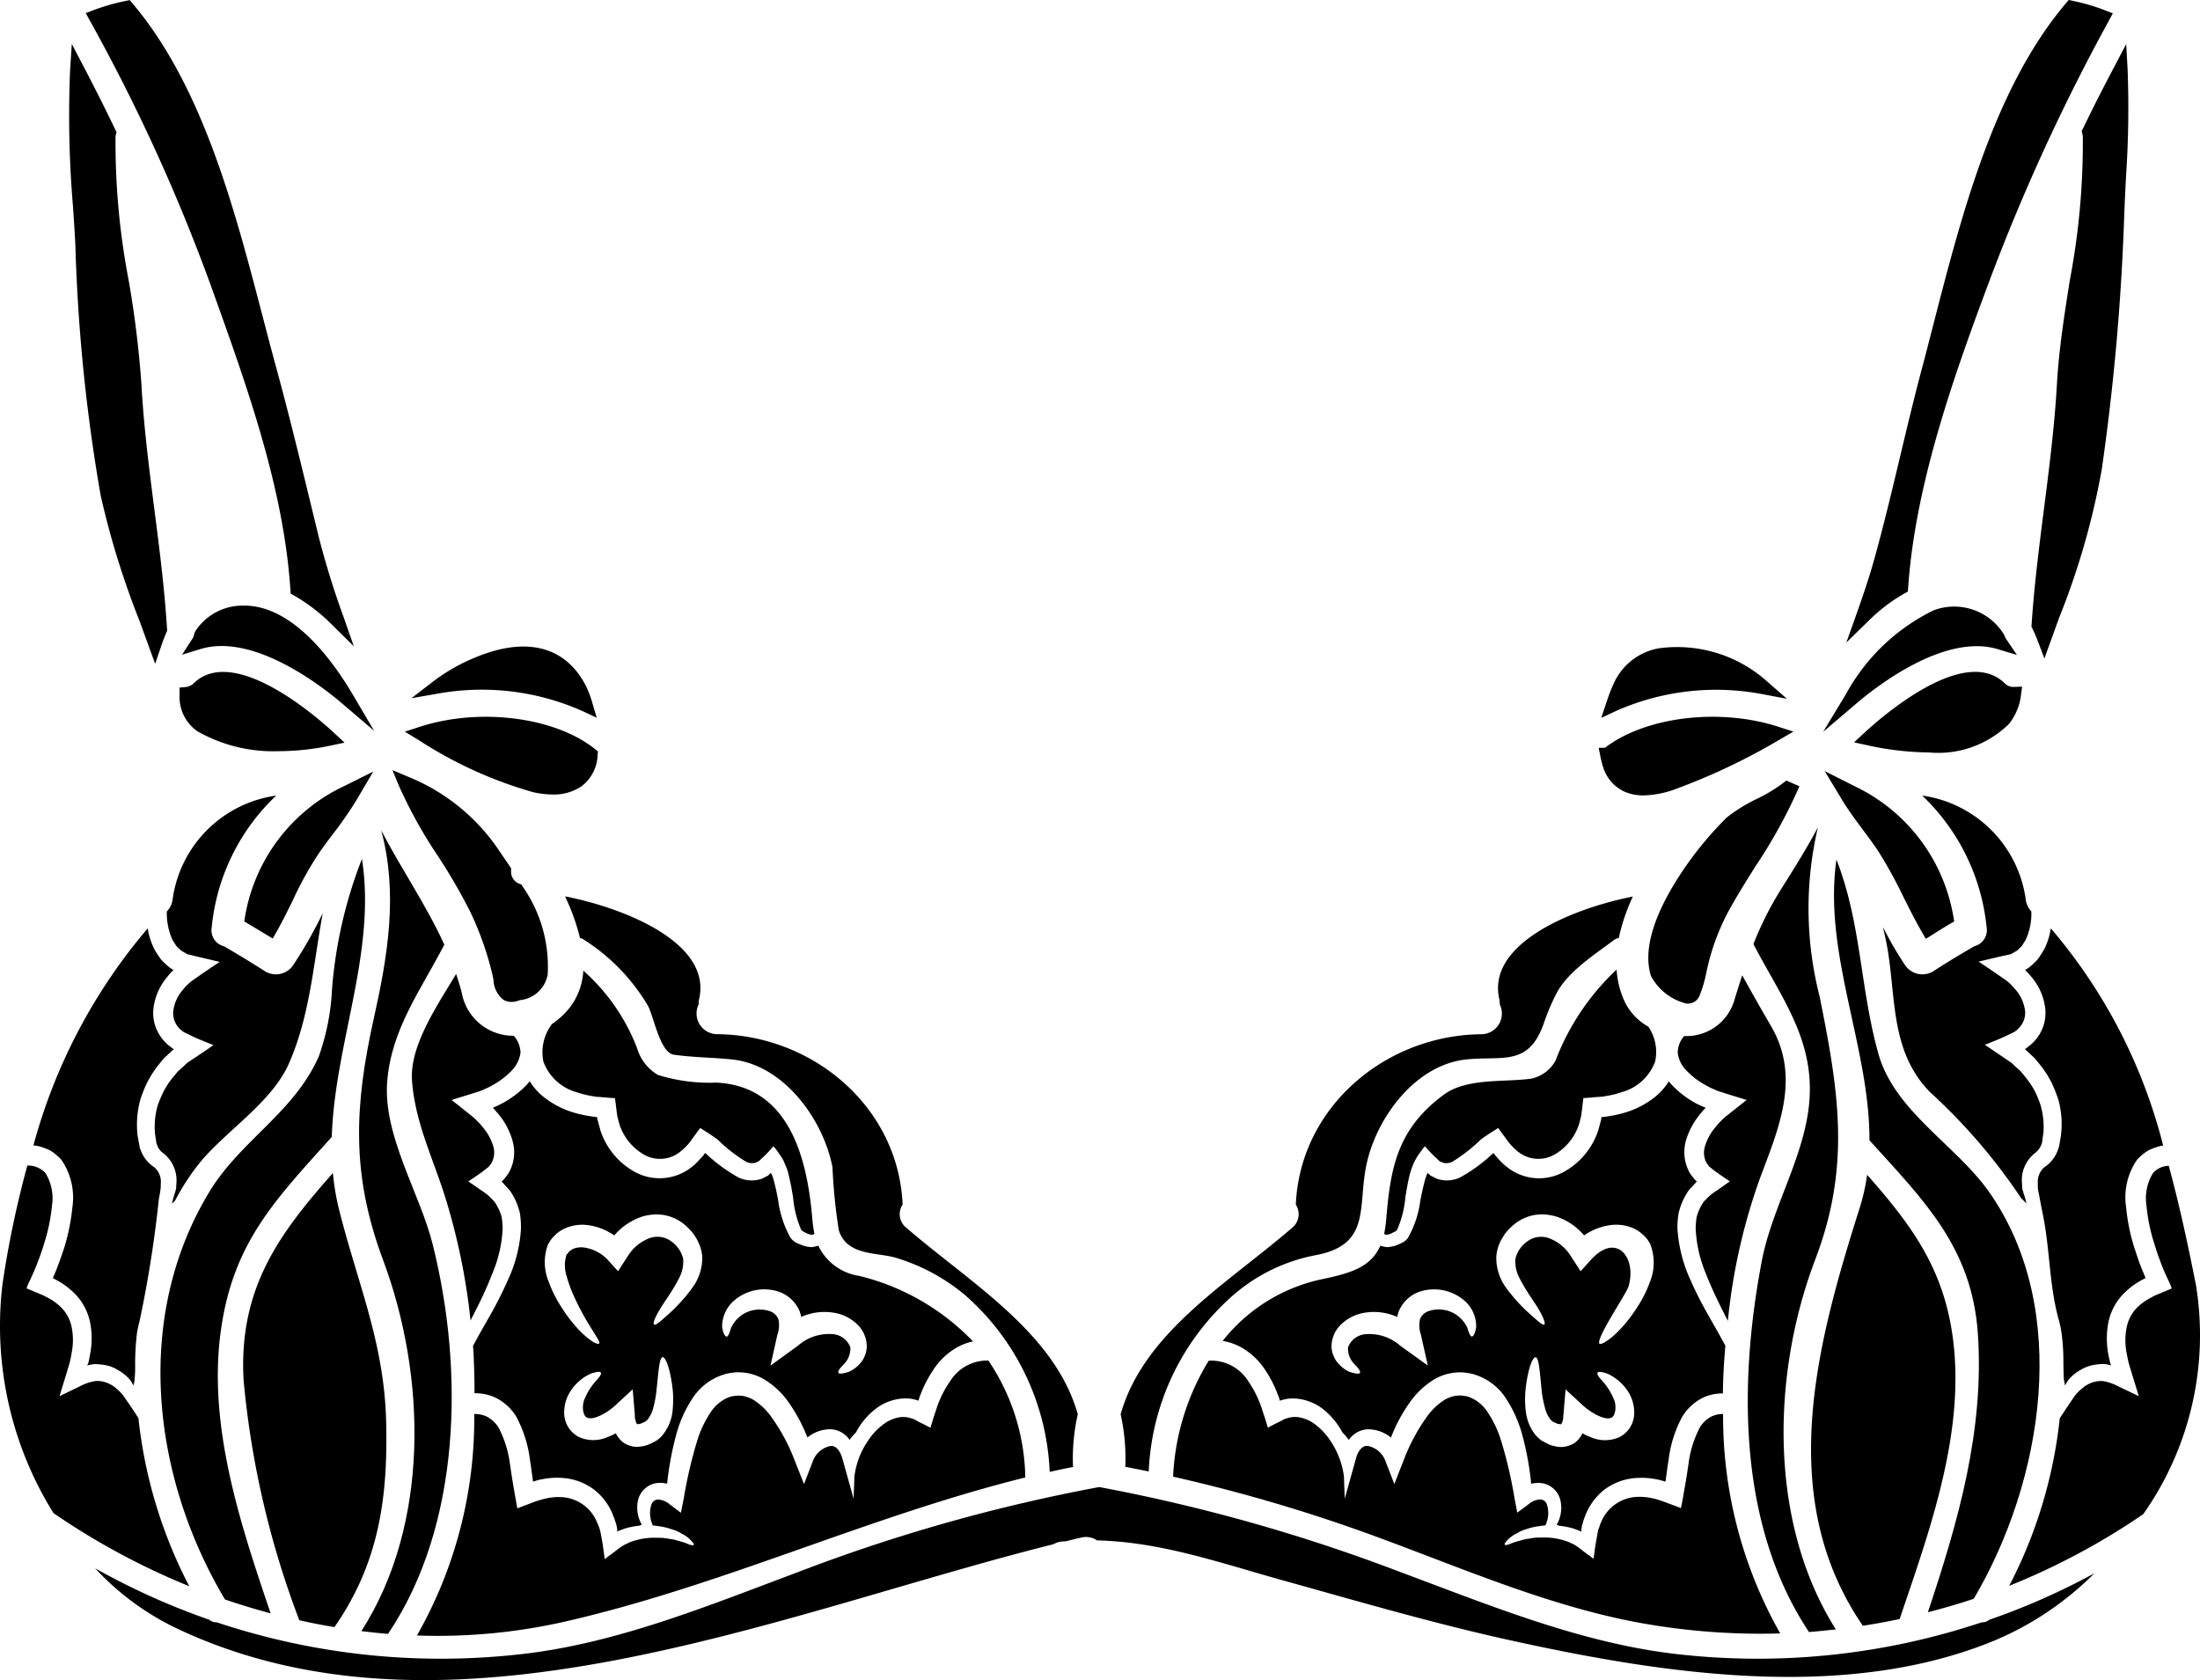 <svg xmlns="http://www.w3.org/2000/svg" viewBox="6.27 19.449 115.544 88.235" x="0px" y="0px"><g><path d="M95.984,82.318l-.232.239a2,2,0,0,0-.159.261,2.488,2.488,0,0,0-.217.557,4.175,4.175,0,0,0-.05.6,6.943,6.943,0,0,0,.52,2.322c.275.709.579,1.338.861,1.91.073.144.145.282.21.419a1.863,1.863,0,0,1,.1.2,31.174,31.174,0,0,1,1.693-7.516c.969-2.59,2.156-5.273.571-7.979-.513-.882-1.02-1.772-1.511-2.662-.145.449-.29.9-.434,1.382a2.624,2.624,0,0,1-2.612,1.808,1.338,1.338,0,0,0-.34.875,1.582,1.582,0,0,0,.485.963,4,4,0,0,0,1,.752c.094.05.181.1.275.145l.174.079a2.536,2.536,0,0,0,.332.123c.456.145.905.282,1.353.42l-1.136.9c-.086.079-.166.152-.238.231a1.3,1.3,0,0,0-.116.123l-.188.224a2.776,2.776,0,0,0-.506.941,1.149,1.149,0,0,0,.043.817.85.85,0,0,0,.108.167l.058.086c.044.036.13.1.188.152.254.2.594.42.905.637-.21.144-.427.3-.637.448A3.238,3.238,0,0,0,95.984,82.318Z" /><path d="M67.881,97a85.306,85.306,0,0,1,11.125,3.32c4.312,1.6,8.652,3.458,13.187,4.319a35.363,35.363,0,0,0,7.574.593,23.1,23.1,0,0,1-3-11.523,1.37,1.37,0,0,0-.593.123,1.565,1.565,0,0,0-.622.571,5.6,5.6,0,0,0-.593,1.866c-.051.34-.1.673-.152.991-.051.282-.1.557-.145.832l-.087.456c-.014.029-.007.087-.029.1l-.108-.043-.21-.08c-.275-.094-.586-.224-.832-.3a3.615,3.615,0,0,0-.383-.1,2.965,2.965,0,0,0-.738-.065,2.134,2.134,0,0,0-1.924,1.353c-.044.087-.065.181-.1.268l-.051.137-.043.246c-.029.166-.058.333-.087.492-.029.181-.051.354-.073.528l-.021.13-.008.065c0,.022,0,.051-.021.022l-.21-.159c-.137-.1-.268-.195-.405-.3a3.344,3.344,0,0,0-.4-.282l-.145-.065-.1-.051a3.6,3.6,0,0,0-1.512-.246,2.578,2.578,0,0,0-.6.058,1.983,1.983,0,0,0-.463.1,3.56,3.56,0,0,0-.579.195c-.13.043-.21.051-.232.022s0-.094.1-.2a1.715,1.715,0,0,1,.549-.405,1.889,1.889,0,0,1,.5-.217A3.142,3.142,0,0,1,87.1,99.6c.108-.022.217-.029.333-.044a1.467,1.467,0,0,0,.079-1.1.375.375,0,0,0-.34-.261,1,1,0,0,0-.622.254l-.593.441-.145-.767a23.439,23.439,0,0,0-.709-3.031,5.762,5.762,0,0,0-.7-1.476,2,2,0,0,0-1.093-.839c-.13-.014-.282-.043-.39-.043-.08.022-.138,0-.232.022a1.943,1.943,0,0,0-.535.2,3.368,3.368,0,0,0-.933.883,9.854,9.854,0,0,0-1.23,2.3L79.5,97.386l-.463-1.2a1.249,1.249,0,0,0-.926-.8c-.3-.036-.52.275-.622.644l-.593,2.126-.043-1.179c-.007-.065-.022-.137-.036-.224a4.336,4.336,0,0,0-.673-1.635,3.331,3.331,0,0,0-.977-.984,1.959,1.959,0,0,0-.716-.26,1.37,1.37,0,0,0-.383.007,1.094,1.094,0,0,0-.2.051l-.043.014-.08.022L73.69,94l-.254.13c-.166.08-.332.166-.5.253-.115.109-.1-.087-.137-.152l-.087-.282c-.116-.354-.246-.767-.3-.875A5.594,5.594,0,0,0,71.838,92a2.3,2.3,0,0,0-2.084-1.092A12.747,12.747,0,0,0,67.881,97Z" /><path d="M75.737,86.622a9.006,9.006,0,0,0-5.252,3.248,3.067,3.067,0,0,1,.991.348,3.632,3.632,0,0,1,1.237,1.172,6.017,6.017,0,0,1,.666,1.3,1.162,1.162,0,0,1,.1.3c0,.022.007.022.021.015l.094-.029a2.761,2.761,0,0,1,.341-.072,2.477,2.477,0,0,1,.665.029,2.726,2.726,0,0,1,1.063.448,3.9,3.9,0,0,1,1.114,1.3,2.763,2.763,0,0,1,.333.39,1.281,1.281,0,0,1,.955-.557,1.886,1.886,0,0,1,1.259.434,8.2,8.2,0,0,1,.955-1.8,4.326,4.326,0,0,1,1.258-1.222,2.671,2.671,0,0,1,.941-.362,2.844,2.844,0,0,1,.564-.043c.159.007.275.036.419.05a3.023,3.023,0,0,1,1.932,1.368,6.612,6.612,0,0,1,.81,1.808,15.646,15.646,0,0,1,.485,2.626,1.482,1.482,0,0,1,.622-.022,1.183,1.183,0,0,1,.911.883,1.782,1.782,0,0,1-.195,1.294,1.6,1.6,0,0,0,.152.051,4.086,4.086,0,0,1,.774.159c.072.029.152.058.231.087.015.007.044.014.058.022l.051.029c.021.021.036.021.029-.015v-.079l.021-.131.008-.065.05-.166a3.071,3.071,0,0,1,.116-.347,3.244,3.244,0,0,1,.948-1.338,3.1,3.1,0,0,1,1.75-.666,3.816,3.816,0,0,1,.991.058,2.78,2.78,0,0,1,.485.123c.058.014.029,0,.043.007s0,.029.029-.145c.044-.325.087-.658.145-1.012a6.336,6.336,0,0,1,.723-2.264,2.686,2.686,0,0,1,1.078-.984,2.448,2.448,0,0,1,1.049-.225c.007-.846.058-1.685.13-2.51-.108-.188-.2-.361-.311-.564-.174-.311-.362-.636-.557-.984a19.948,19.948,0,0,1-.984-1.938,7.625,7.625,0,0,1-.665-2.641,4.422,4.422,0,0,1,.058-.81,3.3,3.3,0,0,1,.3-.824,3.5,3.5,0,0,1,.232-.391l.3-.326c.145-.159.1-.115.116-.13a.1.1,0,0,1,.022-.014.389.389,0,0,1-.08-.058c-.014-.022-.014-.015-.043-.043l-.116-.152a1.258,1.258,0,0,1-.21-.326,2.231,2.231,0,0,1-.137-1.555,3.92,3.92,0,0,1,.68-1.317c.072-.094.152-.188.231-.282l.116-.123a.024.024,0,0,0,.007-.014l-.014-.007-.138-.058c-.115-.051-.224-.1-.34-.16a5.037,5.037,0,0,1-1.266-.962,2.243,2.243,0,0,1-.173-.2,3.317,3.317,0,0,1-.666.774,4.674,4.674,0,0,1-1.454.81,5.923,5.923,0,0,1-.759.2l-.383.065-.095.014h-.029l-.05.007c-.036.008-.08,0-.1.015l-.015.079v.044l-.051.188-.1.369a3.875,3.875,0,0,1-1.866,2.221,2.7,2.7,0,0,1-2.749-.152,3.688,3.688,0,0,1-.506-.42c-.116-.13-.311-.34-.311-.354-.022-.022-.058-.1-.073-.087l-.021.014c-.022.015.014-.014-.058.044a8.385,8.385,0,0,1-1.686,1.222,1.618,1.618,0,0,1-1.222.058l-.268-.137a.233.233,0,0,1-.072-.044l-.029-.029a.524.524,0,0,1-.072-.072c-.029-.036-.051.036-.073.065a.26.26,0,0,0-.021.058c-.022.072-.058.159-.08.246-.094.347-.166.7-.239,1.049a5.34,5.34,0,0,1-.651,1.975.928.928,0,0,1-.246.224,2.219,2.219,0,0,1-.231.108,1.409,1.409,0,0,1-.478.138.518.518,0,0,1-.275-.007.708.708,0,0,1-.217-.058C78.276,85.971,77.278,86.3,75.737,86.622Zm15.61,8.29a1.865,1.865,0,0,1-1.562,0,2.144,2.144,0,0,1-.4-.188.562.562,0,0,1-.051.087,1.327,1.327,0,0,1-.369.42,1.408,1.408,0,0,1-.55.2,1.233,1.233,0,0,1-.5-.036,1.188,1.188,0,0,1-.39-.138l-.167-.086-.079-.044-.022-.007-.072-.051-.008-.007-.021-.022a1.534,1.534,0,0,1-.261-.253,2.431,2.431,0,0,1-.492-1.244,5.23,5.23,0,0,1-.021-1c.108-1.165.376-1.816.535-1.816.181.014.217.738.326,1.8a5.718,5.718,0,0,0,.159.818,1.59,1.59,0,0,0,.311.665c0,.015.065.065.137.116l.007.007.051.015.087.043a.4.4,0,0,0,.166.043.11.11,0,0,0,.094.008c.029-.008,0,.014.036-.051a.309.309,0,0,0,.051-.137.519.519,0,0,0,.029-.2l.014-.137.109-1.3.9.832c.543.5,1.23.781,1.461.665.239-.029.347-.586.174-.984a3.425,3.425,0,0,0-.586-.94c-.217-.224-.311-.376-.268-.449s.224-.05.521.051a2.575,2.575,0,0,1,1.092.955,2.048,2.048,0,0,1,.311,1.078A1.433,1.433,0,0,1,91.347,94.912Zm-6.395-9.968a2.193,2.193,0,0,1,.21-.463l.109-.173.007-.022.043-.058a.294.294,0,0,0,.051-.058l.08-.094a3.467,3.467,0,0,1,.376-.354,2.34,2.34,0,0,1,1.027-.463,2.532,2.532,0,0,1,1.165.087,3.2,3.2,0,0,1,1.446.983,3.18,3.18,0,0,1,1.454-.549,2.251,2.251,0,0,1,1.179.195,1.862,1.862,0,0,1,.514.369,1.361,1.361,0,0,1,.2.231l.058.087.029.044.036.065a.527.527,0,0,0,.022.065,2.668,2.668,0,0,1-.029,1.924,6.464,6.464,0,0,1-.651,1.309c-.94,1.483-1.917,2.084-2.011,1.939-.174-.282,1.418-2.612,1.534-3,.441-1.519-.637-2.879-1.983-1.389l-.535.593-.448-.694-.065-.1a2.28,2.28,0,0,0-1.122-.933,1.205,1.205,0,0,0-1.143.145,1.548,1.548,0,0,0-.643.919,1.819,1.819,0,0,0,.231,1.056c.347.687.789,1.244,1.027,1.671s.326.694.254.738-.275-.131-.623-.442a8.783,8.783,0,0,1-1.41-1.533,2.656,2.656,0,0,1-.485-1.592A2.211,2.211,0,0,1,84.952,84.944Zm-5.3,3.668a1.583,1.583,0,0,1,.08-.29,1.83,1.83,0,0,1,1.179-1.063,2.432,2.432,0,0,1,2.264.492,1.77,1.77,0,0,1,.622,1.411c-.058.318-.145.477-.224.477s-.152-.166-.239-.463a1.7,1.7,0,0,0-.673-.738,1.671,1.671,0,0,0-1.388-.123.727.727,0,0,0-.427.427,1.5,1.5,0,0,0,.05.8l.362,1.62L79.918,90.2l-.1-.072a2.45,2.45,0,0,0-1.758-.615,1.066,1.066,0,0,0-.991.7,1.163,1.163,0,0,0,.347.89c.2.2.318.369.282.441s-.224.058-.557-.05A1.7,1.7,0,0,1,76.6,91.1a1.142,1.142,0,0,1-.261-.383,1.237,1.237,0,0,1-.137-.535,1.592,1.592,0,0,1,.484-1.158,2.275,2.275,0,0,1,1.187-.622A2.974,2.974,0,0,1,79.65,88.612Z" /><path d="M98.535,61.406a8.461,8.461,0,0,0-1.574.974,18.367,18.367,0,0,0-2.812,3.579C93,67.893,92.6,69.49,92.977,70.7a2.884,2.884,0,0,0,1.871,1.455h.05a.656.656,0,0,0,.626-.4,6.663,6.663,0,0,0,.373-1.279l.088-.385a11.9,11.9,0,0,1,1.031-2.721c.448-.828.963-1.645,1.459-2.436a26.77,26.77,0,0,0,2.3-4.192l-.686-.3A8.286,8.286,0,0,1,98.535,61.406Z" /><path d="M38.649,77.754l.037.289.036.145.072.282a2.847,2.847,0,0,0,1.331,1.635,1.694,1.694,0,0,0,1.736-.072,2.793,2.793,0,0,0,.355-.29,2.685,2.685,0,0,0,.4-.47l.267-.369.138-.181c.014-.058.057-.007.094.008l.1.065c.137.086.275.173.412.267a4.2,4.2,0,0,1,.355.253,7.96,7.96,0,0,0,1.446,1.129.675.675,0,0,0,.543.058.926.926,0,0,1,.13-.058.669.669,0,0,0,.109-.094l.137-.13a6.946,6.946,0,0,0,.543-.572,3.1,3.1,0,0,1,.289.376,2.691,2.691,0,0,1,.26.42c.058.159.145.311.188.47.037.123.058.21.08.311.1.4.159.767.217,1.114a5.494,5.494,0,0,0,.42,1.686c.029.05.05.043.065.072l.137.072a1.029,1.029,0,0,0,.289.116.243.243,0,0,0,.21-.036,6.713,6.713,0,0,1-.108-.745c-.253-3.075-1.136-7.024-5.057-7.2A9.048,9.048,0,0,1,40.82,75.9a2.43,2.43,0,0,1-1.093-1.411,10.442,10.442,0,0,0-2.821-4.065,3.471,3.471,0,0,1-.716,1.946,4.2,4.2,0,0,1-.933.861,2.454,2.454,0,0,0-.449,1.967,2.6,2.6,0,0,0,1.751,1.613,4.941,4.941,0,0,0,.622.167l.318.058.08.014.145.007.289.022.3.029.145.007.08.007h.036v.037Z" /><path d="M99.76,66.231a17.343,17.343,0,0,0-1.4,2.8c1.439,2.771,3.2,4.984,2.937,8.254-.232,2.879-1.961,5.562-2.5,8.4-1.215,6.409-1.252,13.853,2.481,19.474.47-.037.94-.087,1.411-.138-3.538-5.592-3.386-13.375-1.078-19.437,1.866-4.9,1.237-8.782.224-13.809a18.646,18.646,0,0,1-.087-8.883C101.156,64.024,100.462,65.109,99.76,66.231Z" /><path d="M36.732,68.712a.568.568,0,0,1,.247.116,10.317,10.317,0,0,1,3.334,3.464c.311.63.637,2.445,1.346,2.547,1,.144,2.018.144,3.023.246,2.756.267,4.832,3.168,5.31,5.664a29.127,29.127,0,0,0,.333,3.313c.448,1.4,2.1,1.128,3.1,1.475a10.22,10.22,0,0,1,3.544,1.939A13.069,13.069,0,0,1,61.4,96.75c.413-.094.818-.181,1.237-.261a.21.21,0,0,1-.014-.065,10.5,10.5,0,0,1,.253-2.705c-1.222-4.3-5.635-6.879-9-9.787a.908.908,0,0,1-.2-1.223c-.224-5.143-4.731-8.912-9.758-8.948a1.087,1.087,0,0,1-.955-1.563,1.051,1.051,0,0,1,.029-.3c.651-2.915-3.849-4.745-7.046-5.375A11.375,11.375,0,0,1,36.732,68.712Z" /><path d="M65.364,96.482c.412.08.824.159,1.237.246a13.048,13.048,0,0,1,4.427-9.252,9.222,9.222,0,0,1,4.362-2.112c2.842-.543,2.206-2.445,2.618-4.615.478-2.5,2.554-5.4,5.31-5.664,1.873-.188,3.233.376,4.029-1.881a11.418,11.418,0,0,1,.636-1.519c.579-1.179,2.011-2.083,3.039-2.857a.557.557,0,0,1,.267-.116,10.082,10.082,0,0,1,.738-2.178c-3.2.63-7.668,2.467-7.017,5.368a1.393,1.393,0,0,1,.029.3,1.087,1.087,0,0,1-.955,1.563c-5.027.036-9.534,3.805-9.758,8.948a.917.917,0,0,1-.2,1.223c-3.364,2.908-7.784,5.483-9,9.787a10.506,10.506,0,0,1,.246,2.705C65.371,96.446,65.364,96.46,65.364,96.482Z" /><path d="M98.772,55.893l1.346.254-1.028-.9A7.085,7.085,0,0,0,93.367,53.5a3.214,3.214,0,0,0-2.353,1.864,9.316,9.316,0,0,0-.369.957l-.276.826.789-.367A12.989,12.989,0,0,1,98.772,55.893Z" /><path d="M90.474,59.761a2.089,2.089,0,0,0,1.079,1.248,2.445,2.445,0,0,0,1.044.212,5.125,5.125,0,0,0,1.728-.353,33.1,33.1,0,0,0,5.406-2.574l.729-.423-.8-.258c-3.1-1-6.984-.52-9.1,1.11h-.327l.089.448A5.032,5.032,0,0,0,90.474,59.761Z" /><path d="M79.166,84.286a.921.921,0,0,0,.282-.116l.144-.072c.015-.029.036-.022.058-.072a5.277,5.277,0,0,0,.427-1.686c.058-.347.116-.716.21-1.114.021-.1.05-.188.087-.311a4.185,4.185,0,0,1,.188-.47,3.315,3.315,0,0,1,.253-.42c.1-.123.21-.3.289-.376.181.195.369.413.55.572l.137.13c.051.05.094.094.109.094a.926.926,0,0,1,.13.058.676.676,0,0,0,.543-.058,8.471,8.471,0,0,0,1.446-1.129,3.3,3.3,0,0,1,.355-.253c.13-.094.267-.181.412-.267l.1-.065c.037-.015.08-.066.094-.008l.131.181.274.369a2.685,2.685,0,0,0,.4.47,2.03,2.03,0,0,0,.355.29,1.694,1.694,0,0,0,1.736.072,2.847,2.847,0,0,0,1.331-1.635l.072-.282.036-.145.037-.289.072-.6.007-.037h.036l.073-.007.144-.007.3-.029.3-.022.145-.007.08-.014.318-.058a4.545,4.545,0,0,0,.615-.167,2.6,2.6,0,0,0,1.758-1.613,2.378,2.378,0,0,0-.355-1.823,3.007,3.007,0,0,1-1.2-1.222,4.6,4.6,0,0,1-.47-1.78,12.813,12.813,0,0,0-3.212,4.789,1.9,1.9,0,0,1-1.273.94c-1.439.2-3.385-.05-4.6.847-2.416,1.794-2.793,3.79-3.017,6.561a6.713,6.713,0,0,1-.108.745A.243.243,0,0,0,79.166,84.286Z" /><path d="M115.6,26.336l.036.135a1.064,1.064,0,0,1,.024.172,38.624,38.624,0,0,1-.687,7.546c-.279,1.766-.568,3.594-.673,5.429-.123,2.19-.406,4.4-.679,6.544-.254,1.991-.517,4.05-.652,6.1l-.007.1.048.093a6.366,6.366,0,0,1,.272.627l.361.949.757-2.1a39.654,39.654,0,0,0,2.25-7.8,122.093,122.093,0,0,0,1.176-13.113c.024-.738.062-1.493.1-2.258a54.167,54.167,0,0,0,.087-5.644l-.075-1.352-.631,1.2c-.616,1.166-1.154,2.23-1.648,3.253Z" /><path d="M104.332,81.147a10.808,10.808,0,0,1-.413,1.808c-2.271,7.169-4.412,15.169.188,21.875.651-.1,1.288-.217,1.932-.355,1.483-4.369,3.211-9.121,2.893-13.78C108.636,86.442,106.849,84,104.332,81.147Z" /><path d="M111.551,55.326c-2.134-2.05-6.522,1.825-7.381,2.623l-.524.487.7.153a15.666,15.666,0,0,0,3.236.377,5.293,5.293,0,0,0,4.2-1.5,2.991,2.991,0,0,0,.631-1.518l.058-.437-.441.013A.623.623,0,0,1,111.551,55.326Z" /><path d="M119.1,79.866a3.371,3.371,0,0,1,.7-.246c.029,0,.051-.007.08-.007a28.161,28.161,0,0,0-5.9-11.408,3.8,3.8,0,0,1-.347,1.1c-.116.188-.224.369-.355.542a3.957,3.957,0,0,1-.484.442l-.145.087-.022.007c0,.007.145.152.145.152.1.108.188.217.275.325a3.109,3.109,0,0,1,.644,1.6,2.187,2.187,0,0,1-.564,1.656,1.914,1.914,0,0,1-.311.283l-.145.115c-.036.022-.044.022-.058.022a.015.015,0,0,0,.014.014l.116.109.4.376c.109.138.224.275.333.412a5.355,5.355,0,0,1,.55.876,7.625,7.625,0,0,1,.361.918,4.871,4.871,0,0,1,.123,1.845c-.022.145-.05.289-.072.434l-.044.21-.094.238a1.8,1.8,0,0,1-.578.724.893.893,0,0,0-.326.376.979.979,0,0,0-.1.492v.253c.022.239.072.383.1.572.065.347.13.68.195,1,.348,1.808.312,3.66.825,5.447a5.573,5.573,0,0,1,.123.6,11.131,11.131,0,0,1,.1,1.635c.008.311.015.8.029.832a1.356,1.356,0,0,0,.037.195l.014.08c.007.007.007.029.015.029l.028-.058a2.117,2.117,0,0,1,.145-.231,2.225,2.225,0,0,1,.637-.521,1.948,1.948,0,0,1,.578-.239,3.167,3.167,0,0,1,.651-.072c.29.036.261.05.3.05l.073.022c0-.014-.029-.065-.037-.094l-.014-.036c-.015-.087-.058-.246-.08-.369a4.524,4.524,0,0,1-.021-1.714,3.018,3.018,0,0,1,.962-1.7,3.838,3.838,0,0,1,.824-.579l.174-.094c-.029-.08-.166-.4-.253-.622-.123-.311-.224-.637-.333-.962a10.211,10.211,0,0,1-.434-2.134,3.463,3.463,0,0,1,.579-2.5A2.759,2.759,0,0,1,119.1,79.866Z" /><path d="M110.719,82.022c-1.736-2.452-4.955-4.217-5.8-7.241-.962-3.429-.889-6.865-2.2-10.192-.709,4.947,1.75,9.837,1.736,14.749,2.835,3.132,5.381,5.614,5.692,10.149.348,5.085-1.034,9.874-2.625,14.634.81-.21,1.62-.441,2.409-.709C113.562,97.271,115.088,88.214,110.719,82.022Z" /><path d="M103,61.432c.333.554.723,1.077,1.1,1.582.287.386.574.771.835,1.168a23.815,23.815,0,0,1,1.311,2.389c.292.582.584,1.164.907,1.731l.26.453.442-.278c.248-.156.5-.313.751-.462l.3-.175-.06-.343a9.316,9.316,0,0,0-5.193-6.769l-1.549-.781Z" /><path d="M111.189,53.54l1.011.306-.592-.875a.753.753,0,0,1-.06-.136l-.052-.1a3.068,3.068,0,0,0-3.668-1.236,10.473,10.473,0,0,0-4.606,4.4l-1.2,1.982,1.762-1.5C104.817,55.5,108.4,52.7,111.189,53.54Z" /><path d="M106.292,50.616l.18-.1.013-.2c.369-5.3,2.275-10.777,4.2-15.932a105.622,105.622,0,0,1,6.35-13.861l.2-.373-.4-.156a10.347,10.347,0,0,0-1.7-.5l-.218-.045-.144.17c-3.768,4.455-5.47,11.074-6.973,16.913-.195.756-.385,1.5-.575,2.214-.413,1.545-.791,3.128-1.156,4.659-.429,1.8-.873,3.659-1.376,5.464-.275.983-.6,1.925-.91,2.8l-.542,1.524L104.4,52.06A8.93,8.93,0,0,1,106.292,50.616Z" /><path d="M111.884,69.558l.2-.116.08-.043c.1-.065.173-.166.275-.246.079-.108.137-.224.217-.34a3.28,3.28,0,0,0,.3-1.5,1.124,1.124,0,0,1-.3-.673,6.393,6.393,0,0,0-5.433-5.411,11.068,11.068,0,0,1,3.385,6.923.87.87,0,0,1-.651.991c-.007,0-.007,0-.007.007-.738.427-1.461.861-2.17,1.324a1.1,1.1,0,0,1-1.49-.391,17.906,17.906,0,0,1-1.128-1.953c.065.3.137.593.195.9.513,2.713.144,5.563,2.25,7.748a30.419,30.419,0,0,1,4.817,5.6c.051.05.1.094.152.151l.087.087c.007.007.022.029.036.029l-.029-.116a3.927,3.927,0,0,0-.123-.412,1.545,1.545,0,0,0-.05-.173.331.331,0,0,1-.015-.066c-.007-.123-.015-.238-.022-.369a1.685,1.685,0,0,1,.145-.8,1.831,1.831,0,0,1,.535-.7.923.923,0,0,0,.326-.412l.05-.123.022-.167c.015-.108.029-.224.051-.34a4.176,4.176,0,0,0-.145-1.468,5.913,5.913,0,0,0-.3-.738,4.467,4.467,0,0,0-.47-.709l-.275-.34-.333-.3-.079-.08-.094-.079-.109-.073-.412-.282c-.282-.188-.564-.383-.854-.579.406-.166.832-.325,1.223-.52l.3-.145a.919.919,0,0,0,.123-.087,1.244,1.244,0,0,0,.173-.166,1.131,1.131,0,0,0,.29-.868,2.149,2.149,0,0,0-.441-1.042c-.073-.08-.138-.159-.21-.239l-.109-.115a2.086,2.086,0,0,0-.3-.246c-.463-.326-.926-.637-1.381-.941l1.1-.26Z" /><path d="M19.154,67.5l-.059.338,1.5.9.252-.448c.287-.513.548-1.044.808-1.574A18.3,18.3,0,0,1,23.058,64.2c.214-.307.443-.611.672-.917a20.11,20.11,0,0,0,1.289-1.859l.853-1.454-1.509.754A9.292,9.292,0,0,0,19.154,67.5Z" /><path d="M19.108,51.255c-.047,0-.095,0-.144,0a2.953,2.953,0,0,0-2.443,1.358l-.059.152a.539.539,0,0,1-.074.208l-.557.859.98-.3c2.788-.841,6.377,1.967,7.41,2.848l1.7,1.453-1.136-1.928C23.754,54.159,21.658,51.255,19.108,51.255Z" /><path d="M16.449,55.327a.683.683,0,0,1-.406.2l-.346.034.008.347a2.185,2.185,0,0,0,.944,1.953A8.075,8.075,0,0,0,20.884,58.9a13.455,13.455,0,0,0,2.775-.3l.708-.149-.53-.493C22.979,57.157,18.58,53.279,16.449,55.327Z" /><path d="M17.318,34.377l.135.374c1.828,5.1,3.719,10.379,4.069,15.67l.014.2.175.1a9.6,9.6,0,0,1,1.99,1.532l1.152,1.139-.534-1.529a43.811,43.811,0,0,1-1.314-4.241L22.659,46.2c-.595-2.45-1.209-4.983-1.885-7.456-.24-.877-.478-1.788-.721-2.72-1.476-5.649-3.149-12.052-6.826-16.4l-.144-.17-.218.045a10.992,10.992,0,0,0-1.692.487l-.4.153.209.379A96.4,96.4,0,0,1,17.318,34.377Z" /><path d="M110.35,104.649a37.2,37.2,0,0,1-15.871,1.685c-5.063-.549-9.9-2.553-14.626-4.311A91.513,91.513,0,0,0,64,97.545a90.145,90.145,0,0,0-15.849,4.478c-4.723,1.765-9.57,3.769-14.626,4.311a37.2,37.2,0,0,1-15.871-1.685.578.578,0,0,1-.4-.138,37.262,37.262,0,0,1-5.989-2.7,14.122,14.122,0,0,0,4.166,3.1c14.33,6.872,31.735-.752,46.159-4.362a1.155,1.155,0,0,1,.47-.144c.065-.007.13-.007.2-.015.26-.065.521-.13.781-.188a1.039,1.039,0,0,1,.847.145c3.385.079,6.517,1.2,9.83,2.119,3.979,1.107,7.957,2.272,11.994,3.154,7.971,1.751,17.542,3.219,25.361-.036a16.391,16.391,0,0,0,5.194-3.508,36.645,36.645,0,0,1-5.512,2.437A.6.6,0,0,1,110.35,104.649Z" /><path d="M121.6,86.926c-.406-2.04-.854-4.152-1.426-6.25a1.122,1.122,0,0,0-.831.384,2.521,2.521,0,0,0-.34,1.707,9.359,9.359,0,0,0,.383,1.91c.094.3.188.607.3.9a12,12,0,0,0,.477,1.135,3.538,3.538,0,0,1,.167.405l-.42.174-.412.174-.051.021-.058.029-.043.022-.087.051a2.945,2.945,0,0,0-.629.419,2.042,2.042,0,0,0-.666,1.143,3.522,3.522,0,0,0-.007,1.346c.022.123.043.209.072.361.044.224.123.449.188.666.131.427.261.846.384,1.251-.362-.173-.716-.347-1.071-.513a2.611,2.611,0,0,0-.825-.283,1.449,1.449,0,0,0-.759.167,1.609,1.609,0,0,0-.325.224,2.029,2.029,0,0,0-.485.535c-.253.369-.478.709-.687,1.028a24.72,24.72,0,0,1-2.655,8.8,36.609,36.609,0,0,0,7.038-3.762A16.327,16.327,0,0,0,121.6,86.926Z" /><path d="M10.23,32.36a91.514,91.514,0,0,0,1.33,13.125A44.192,44.192,0,0,0,13.6,52.062l.818,2.249.345-1.009c.076-.223.16-.439.252-.655l.034-.081-.006-.088c-.13-2.1-.4-4.219-.664-6.265-.276-2.157-.563-4.388-.682-6.594a53.286,53.286,0,0,0-.676-5.485,38.293,38.293,0,0,1-.683-7.515.673.673,0,0,1,.017-.1l.034-.132-.059-.122c-.517-1.076-1.078-2.194-1.67-3.324l-.618-1.183-.088,1.332a56.253,56.253,0,0,0,.152,7.228C10.151,31.013,10.2,31.7,10.23,32.36Z" /><path d="M16.21,75.193l-.1.073-.094.079-.079.08-.333.3c-.094.116-.188.232-.282.34a4.421,4.421,0,0,0-.463.709,7.267,7.267,0,0,0-.311.738,4.166,4.166,0,0,0-.138,1.468c.015.116.036.232.051.34l.022.167.05.123a.828.828,0,0,0,.326.412,1.831,1.831,0,0,1,.535.7,1.79,1.79,0,0,1,.145.8c-.007.131-.015.246-.022.369-.007,0-.015.051-.022.066a1.678,1.678,0,0,1-.05.173c-.037.123-.08.261-.116.412l-.029.123c.007,0,.022-.021.036-.036l.087-.087a.374.374,0,0,0,.051-.057,12,12,0,0,1,1.367-2.069c1.4-1.65,3.711-3.1,4.6-5.107,1.107-2.51,1.288-5.23,1.78-7.907A22.834,22.834,0,0,1,21.7,70.086a1.1,1.1,0,0,1-1.483.391c-.716-.463-1.44-.9-2.17-1.324a.007.007,0,0,0-.007-.007.863.863,0,0,1-.651-.991,10.993,10.993,0,0,1,3.385-6.923,6.385,6.385,0,0,0-5.433,5.411,1.086,1.086,0,0,1-.311.673,3.489,3.489,0,0,0,.3,1.5c.08.116.145.232.224.34a2.866,2.866,0,0,0,.275.246l.08.043.2.116.6.145c.369.087.738.173,1.1.26-.456.3-.919.615-1.382.941a2.056,2.056,0,0,0-.3.246l-.116.115c-.072.08-.13.159-.2.239a2.075,2.075,0,0,0-.441,1.042,1.126,1.126,0,0,0,.282.868,1.041,1.041,0,0,0,.181.166.575.575,0,0,0,.123.087l.3.145c.4.2.817.354,1.222.52-.282.2-.564.391-.846.579Z" /><path d="M13.541,93.929c-.2-.319-.427-.659-.687-1.028a2.2,2.2,0,0,0-.478-.535,1.478,1.478,0,0,0-.332-.224,1.426,1.426,0,0,0-.752-.167,2.627,2.627,0,0,0-.832.283c-.348.166-.7.34-1.064.513.123-.405.253-.824.384-1.251.058-.217.137-.442.188-.666.029-.152.05-.238.065-.361a3.389,3.389,0,0,0,0-1.346A2.014,2.014,0,0,0,9.36,88a2.733,2.733,0,0,0-.622-.419l-.094-.051L8.6,87.512l-.051-.029L8.5,87.462l-.412-.174-.42-.174a2.062,2.062,0,0,1,.167-.405c.311-.68.354-.817.477-1.135.109-.29.21-.594.3-.9A9.359,9.359,0,0,0,9,82.767a2.521,2.521,0,0,0-.34-1.707,1.234,1.234,0,0,0-.954-.4,52.707,52.707,0,0,0-1.31,6.264A18.6,18.6,0,0,0,9.078,98.913a37.626,37.626,0,0,0,7.132,3.841A24.818,24.818,0,0,1,13.541,93.929Z" /><path d="M8.9,79.866a2.635,2.635,0,0,1,.593.492,3.5,3.5,0,0,1,.579,2.5,10.751,10.751,0,0,1-.434,2.134c-.109.325-.217.651-.34.962-.08.224-.217.542-.253.615.007.007.181.1.181.1a4.019,4.019,0,0,1,.824.579,3.018,3.018,0,0,1,.962,1.7,4.36,4.36,0,0,1-.029,1.714c-.014.123-.057.282-.072.369l-.022.036c-.007.029-.036.08-.029.094l.073-.022a2.683,2.683,0,0,1,.3-.05,3.183,3.183,0,0,1,.659.072,1.834,1.834,0,0,1,.571.239,2.37,2.37,0,0,1,.644.521,2.139,2.139,0,0,1,.137.231l.036.058c.008,0,.008-.022.008-.029l.021-.08a1.279,1.279,0,0,0,.029-.195,6.879,6.879,0,0,0,.029-.832,13.675,13.675,0,0,1,.1-1.635c.043-.238.086-.434.13-.593a61.972,61.972,0,0,0,1.02-6.459,5.094,5.094,0,0,0,.094-.572c0-.08,0-.166.007-.253a.979.979,0,0,0-.1-.492.893.893,0,0,0-.326-.376,1.825,1.825,0,0,1-.586-.724l-.094-.238-.036-.21c-.029-.145-.05-.289-.08-.434a5.047,5.047,0,0,1,.131-1.845,6.615,6.615,0,0,1,.361-.918,5.355,5.355,0,0,1,.55-.876c.109-.137.217-.274.333-.412l.4-.376.116-.109s.014-.007.014-.014a.061.061,0,0,1-.043-.014,1.91,1.91,0,0,1-.16-.123,1.663,1.663,0,0,1-.311-.283,2.187,2.187,0,0,1-.564-1.656,3.134,3.134,0,0,1,.644-1.6c.087-.108.174-.217.268-.325l.152-.152-.029-.007-.138-.087a3.957,3.957,0,0,1-.484-.442,5.261,5.261,0,0,1-.355-.542,3.821,3.821,0,0,1-.354-1.1,29.3,29.3,0,0,0-6,11.394,1.6,1.6,0,0,0,.18.021A3.225,3.225,0,0,1,8.9,79.866Z" /><path d="M18.084,103.448c.8.275,1.6.514,2.4.731-1.6-4.717-3.314-9.874-2.612-14.866.644-4.615,2.843-6.835,5.823-10.156.152-4.9,2.351-9.722,1.584-14.6a23.9,23.9,0,0,0-1.569,6.8,12.269,12.269,0,0,1-.7,3.581c-1.309,2.951-4.1,4.4-5.736,7.089C13.266,88.633,14.243,96.988,18.084,103.448Z" /><path d="M34.254,61.048a4.66,4.66,0,0,0,1.033.125,2.571,2.571,0,0,0,1.529-.434,2.135,2.135,0,0,0,.839-1.629l.019-.2-.157-.125C35.407,57.1,31.45,56.6,28.312,57.62l-.781.254.7.424A22.094,22.094,0,0,0,34.254,61.048Z" /><path d="M29.266,64.4a29.933,29.933,0,0,1,1.71,2.951,16.57,16.57,0,0,1,1.153,3.27v0c.022.09.04.188.058.286a1.39,1.39,0,0,0,.54,1.06.833.833,0,0,0,.409.1,1.091,1.091,0,0,0,.427-.092,1.649,1.649,0,0,0,1.471-1.336,7.326,7.326,0,0,0-1.306-4.62l-.07-.119-.13-.046a.672.672,0,0,1-.415-.683l0-.121-.163-.242c-.134-.2-.263-.389-.386-.566a10.477,10.477,0,0,0-4.841-3.993l-.844-.355.352.845A24.64,24.64,0,0,0,29.266,64.4Z" /><path d="M25.9,72.944c-1.028,4.615-1.18,8.2.477,12.644,2.293,6.12,2.474,13.911-1.128,19.524.47.058.933.108,1.4.145,3.87-5.744,3.986-13.925,2.344-20.465-.673-2.683-2.612-5.7-2.387-8.543.217-2.756,1.765-4.8,3-7.19-.948-2.083-2.265-3.979-3.313-6C27.177,66.361,26.649,69.6,25.9,72.944Z" /><path d="M35.807,104.642c8.326-1.881,16.037-5.549,24.312-7.6a11.289,11.289,0,0,0-1.939-6.141A2.3,2.3,0,0,0,56.162,92a5.188,5.188,0,0,0-.579,1.078c-.05.108-.187.521-.3.875l-.087.282c-.036.065-.022.261-.137.152-.174-.087-.34-.173-.507-.253L54.31,94l-.065-.029-.072-.022-.051-.014a.936.936,0,0,0-.2-.051,1.366,1.366,0,0,0-.383-.007,1.925,1.925,0,0,0-.709.26,3.331,3.331,0,0,0-.977.984,4.182,4.182,0,0,0-.672,1.635c-.015.087-.03.159-.037.217l-.043,1.186-.593-2.126c-.109-.369-.326-.68-.622-.644a1.249,1.249,0,0,0-.926.8l-.463,1.2-.492-1.244a9.924,9.924,0,0,0-1.237-2.3,3.275,3.275,0,0,0-.933-.883,1.775,1.775,0,0,0-.536-.2c-.086-.022-.144,0-.224-.022-.108,0-.26.029-.39.043a2,2,0,0,0-1.093.839,5.539,5.539,0,0,0-.7,1.476,23.439,23.439,0,0,0-.709,3.031l-.152.767-.586-.441a1.02,1.02,0,0,0-.622-.254.375.375,0,0,0-.34.261,1.48,1.48,0,0,0,.072,1.092l.007.007c.109.015.225.022.326.044a3.213,3.213,0,0,1,.665.159,2,2,0,0,1,.5.217,1.667,1.667,0,0,1,.542.405c.1.109.13.174.109.2s-.1.021-.232-.022a3.457,3.457,0,0,0-.586-.195,1.905,1.905,0,0,0-.463-.1,2.478,2.478,0,0,0-.593-.058,3.649,3.649,0,0,0-1.519.246l-.094.051-.145.065a4.1,4.1,0,0,0-.412.282c-.13.1-.26.2-.4.3l-.21.159c-.021.029-.021,0-.029-.022l-.007-.065-.014-.13c-.022-.174-.051-.347-.073-.528-.029-.159-.058-.326-.087-.492l-.05-.246-.044-.137a2,2,0,0,0-.108-.268,2.124,2.124,0,0,0-1.917-1.353,2.937,2.937,0,0,0-.738.065,3.735,3.735,0,0,0-.39.1c-.246.072-.55.2-.825.3l-.21.08-.108.043c-.022-.014-.022-.072-.029-.1L33.34,98.1c-.051-.275-.094-.55-.145-.832-.05-.318-.1-.651-.152-.991a5.6,5.6,0,0,0-.593-1.866,1.671,1.671,0,0,0-.622-.571,1.535,1.535,0,0,0-.651-.131,22.987,22.987,0,0,1-3.009,11.632A30.225,30.225,0,0,0,35.807,104.642Z" /><path d="M36.855,56.79l.754.353-.235-.8a5,5,0,0,0-.4-1c-1.079-1.967-3.1-2.457-5.7-1.382a9.692,9.692,0,0,0-2.19,1.228l-1.207.929,1.5-.262A13.008,13.008,0,0,1,36.855,56.79Z" /><path d="M34.092,76.235c-.058.065-.116.137-.173.2a5.156,5.156,0,0,1-1.266.955c-.116.058-.225.116-.34.167l-.138.058-.014.007a.024.024,0,0,0,.007.014l.108.123c.08.094.167.188.239.282a3.782,3.782,0,0,1,.673,1.317,2.191,2.191,0,0,1-.13,1.555,1.508,1.508,0,0,1-.21.326l-.116.152c-.029.028-.029.021-.043.043a.389.389,0,0,1-.08.058s.015.007.015.014a1,1,0,0,1,.116.13l.3.326a3.544,3.544,0,0,1,.239.391,3.656,3.656,0,0,1,.3.824,5.116,5.116,0,0,1,.051.81,7.326,7.326,0,0,1-.665,2.641,20.233,20.233,0,0,1-.977,1.938c-.2.348-.383.673-.557.984-.116.2-.21.391-.318.579.007.094.014.181.021.275.037.73.058,1.475.058,2.213a2.564,2.564,0,0,1,1.1.232,2.662,2.662,0,0,1,1.085.984,6.478,6.478,0,0,1,.723,2.264c.058.354.1.687.145,1.012.029.174.007.138.022.145s-.008.007.043-.007a3.026,3.026,0,0,1,.492-.123,3.816,3.816,0,0,1,.991-.058,3.08,3.08,0,0,1,1.743.666,3.12,3.12,0,0,1,.948,1.338,3.342,3.342,0,0,1,.123.347l.05.166.008.065.021.131v.079c-.007.036.008.036.029.015l.051-.029c.014-.008.043-.015.058-.022l.231-.087a4.086,4.086,0,0,1,.774-.159,1.6,1.6,0,0,0,.152-.051,1.782,1.782,0,0,1-.2-1.294,1.183,1.183,0,0,1,.911-.883,1.45,1.45,0,0,1,.615.022,16.453,16.453,0,0,1,.492-2.626,6.407,6.407,0,0,1,.81-1.808,3.023,3.023,0,0,1,1.932-1.368c.137-.014.253-.043.412-.05a2.916,2.916,0,0,1,.571.043,2.643,2.643,0,0,1,.934.362,4.269,4.269,0,0,1,1.265,1.222,8.84,8.84,0,0,1,.955,1.8,1.873,1.873,0,0,1,1.259-.434,1.281,1.281,0,0,1,.955.557,2.763,2.763,0,0,1,.333-.39,3.742,3.742,0,0,1,1.114-1.3,2.638,2.638,0,0,1,1.063-.448,2.439,2.439,0,0,1,.658-.029,2.468,2.468,0,0,1,.34.072l.094.029c.015.007.029.007.022-.015a1.852,1.852,0,0,1,.1-.3,6.392,6.392,0,0,1,.673-1.3,3.632,3.632,0,0,1,1.237-1.172,2.951,2.951,0,0,1,.846-.319A12.332,12.332,0,0,0,51.4,86.456a2.841,2.841,0,0,1-2.155-1.591.765.765,0,0,1-.217.058.518.518,0,0,1-.275.007,1.363,1.363,0,0,1-.478-.138,1.822,1.822,0,0,1-.239-.108,1.066,1.066,0,0,1-.245-.224,5.471,5.471,0,0,1-.651-1.975c-.066-.347-.138-.7-.232-1.049-.022-.087-.058-.174-.08-.246a.113.113,0,0,0-.028-.058c-.015-.029-.037-.1-.066-.065a.369.369,0,0,1-.079.072l-.022.029a.233.233,0,0,1-.072.044l-.268.137a1.639,1.639,0,0,1-1.23-.058,8.349,8.349,0,0,1-1.678-1.222c-.072-.058-.043-.029-.058-.044l-.029-.014c-.014-.015-.043.065-.065.087,0,.014-.2.224-.318.354a3.2,3.2,0,0,1-.5.42,2.706,2.706,0,0,1-2.749.152A3.85,3.85,0,0,1,37.8,78.8l-.1-.369-.051-.188-.007-.044-.015-.079c-.021-.015-.065-.007-.094-.015l-.05-.007h-.029l-.094-.014-.384-.065a5.923,5.923,0,0,1-.759-.2,4.674,4.674,0,0,1-1.454-.81A3.161,3.161,0,0,1,34.092,76.235ZM44.827,87.751a2.427,2.427,0,0,1,2.264-.492,1.846,1.846,0,0,1,1.179,1.063,2.654,2.654,0,0,1,.08.29,2.974,2.974,0,0,1,1.779-.21,2.275,2.275,0,0,1,1.187.622,1.617,1.617,0,0,1,.477,1.158,1.417,1.417,0,0,1-.391.918,1.782,1.782,0,0,1-.542.391c-.333.108-.521.123-.557.05s.072-.238.282-.441a1.189,1.189,0,0,0,.347-.89,1.076,1.076,0,0,0-1-.7,2.469,2.469,0,0,0-1.758.615l-.1.072-1.338.969.361-1.62a1.443,1.443,0,0,0,.058-.8.727.727,0,0,0-.427-.427,1.668,1.668,0,0,0-1.388.123,1.7,1.7,0,0,0-.673.738c-.087.3-.159.47-.239.463s-.173-.159-.231-.477A1.8,1.8,0,0,1,44.827,87.751Zm-3.233,5.787a2.382,2.382,0,0,1-.5,1.244,1.3,1.3,0,0,1-.253.253l-.029.022-.007.007-.065.051-.022.007-.079.044-.167.086a1.71,1.71,0,0,1-.889.174,1.37,1.37,0,0,1-.55-.2,1.449,1.449,0,0,1-.376-.42l-.044-.087a2.211,2.211,0,0,1-.405.188,1.848,1.848,0,0,1-1.555,0,1.433,1.433,0,0,1-.752-1.287,2.048,2.048,0,0,1,.311-1.078,2.487,2.487,0,0,1,1.092-.955c.3-.1.477-.123.521-.051s-.058.225-.268.449a3.266,3.266,0,0,0-.586.94c-.173.4-.072.955.174.984.231.116.918-.166,1.454-.665l.9-.832.109,1.3.007.137a.506.506,0,0,0,.036.2.341.341,0,0,0,.043.137c.044.065.015.043.044.051a.108.108,0,0,0,.094-.008.4.4,0,0,0,.159-.043l.094-.043.051-.015v-.007c.072-.051.144-.1.144-.116a1.682,1.682,0,0,0,.311-.665,5.675,5.675,0,0,0,.152-.818c.116-1.063.152-1.787.333-1.8.152,0,.42.651.535,1.816A5.876,5.876,0,0,1,41.594,93.538Zm-6.554-8.7.014-.036.008-.015.007-.014.036-.065.029-.044.058-.087a1.361,1.361,0,0,1,.2-.231,1.764,1.764,0,0,1,.514-.369,2.226,2.226,0,0,1,1.172-.195,3.114,3.114,0,0,1,1.453.549,3.285,3.285,0,0,1,1.447-.983,2.562,2.562,0,0,1,1.172-.087,2.377,2.377,0,0,1,1.027.463,2.845,2.845,0,0,1,.369.354l.087.094.036.051.007.007.044.058.014.022.109.173a3.362,3.362,0,0,1,.21.463,2.211,2.211,0,0,1,.1.5,2.657,2.657,0,0,1-.492,1.592,8.8,8.8,0,0,1-1.4,1.533c-.355.311-.55.485-.63.442s.007-.319.261-.738c.238-.427.68-.984,1.027-1.671a1.875,1.875,0,0,0,.231-1.056,1.579,1.579,0,0,0-.643-.919,1.22,1.22,0,0,0-1.151-.145,2.3,2.3,0,0,0-1.114.933l-.065.1-.448.694-.535-.593a2.122,2.122,0,0,0-1.238-.651,1.117,1.117,0,0,0-.556.058.705.705,0,0,0-.189.116c-.021.021-.036.007-.086.086l-.058.08-.036.014a1.816,1.816,0,0,0,0,1.151,7.059,7.059,0,0,0,.448,1.193c.68,1.461,1.36,2.214,1.259,2.337-.094.152-1.071-.449-2-1.932a6.517,6.517,0,0,1-.651-1.309A2.663,2.663,0,0,1,35.04,84.836Z" /><path d="M23.835,104.9c2.336-3.356,2.828-6.807,2.712-10.894s-1.511-7.2-2.474-11.053a12.628,12.628,0,0,1-.318-1.9c-2.828,3.19-4.948,6.054-4.694,10.85A47.476,47.476,0,0,0,21.99,104.54C22.6,104.678,23.22,104.8,23.835,104.9Z" /><path d="M30.526,71.605c-.087-.34-.188-.672-.3-1.005-1.056,1.758-2.466,3.819-2.314,5.649.18,2.236,1.128,4.073,1.772,6.178a33.643,33.643,0,0,1,1.3,6.38,1.776,1.776,0,0,1,.087-.181c.072-.137.137-.275.21-.419a19.148,19.148,0,0,0,.86-1.91,6.758,6.758,0,0,0,.528-2.322,4.175,4.175,0,0,0-.05-.6,2.177,2.177,0,0,0-.225-.557,1.341,1.341,0,0,0-.159-.261l-.231-.239a2.763,2.763,0,0,0-.492-.376c-.21-.152-.427-.3-.644-.448.318-.217.658-.434.9-.637.066-.05.152-.116.188-.152l.066-.086a.592.592,0,0,0,.1-.167,1.147,1.147,0,0,0,.05-.817,2.776,2.776,0,0,0-.506-.941l-.188-.224c-.036-.043-.051-.051-.123-.123a2.408,2.408,0,0,0-.239-.231c-.369-.3-.745-.594-1.128-.9.441-.138.9-.275,1.353-.42a2.123,2.123,0,0,0,.325-.123l.174-.079c.1-.044.188-.095.282-.145a4.134,4.134,0,0,0,1-.752,1.661,1.661,0,0,0,.485-.963,1.387,1.387,0,0,0-.355-.889A2.746,2.746,0,0,1,30.526,71.605Z" /></g></svg>